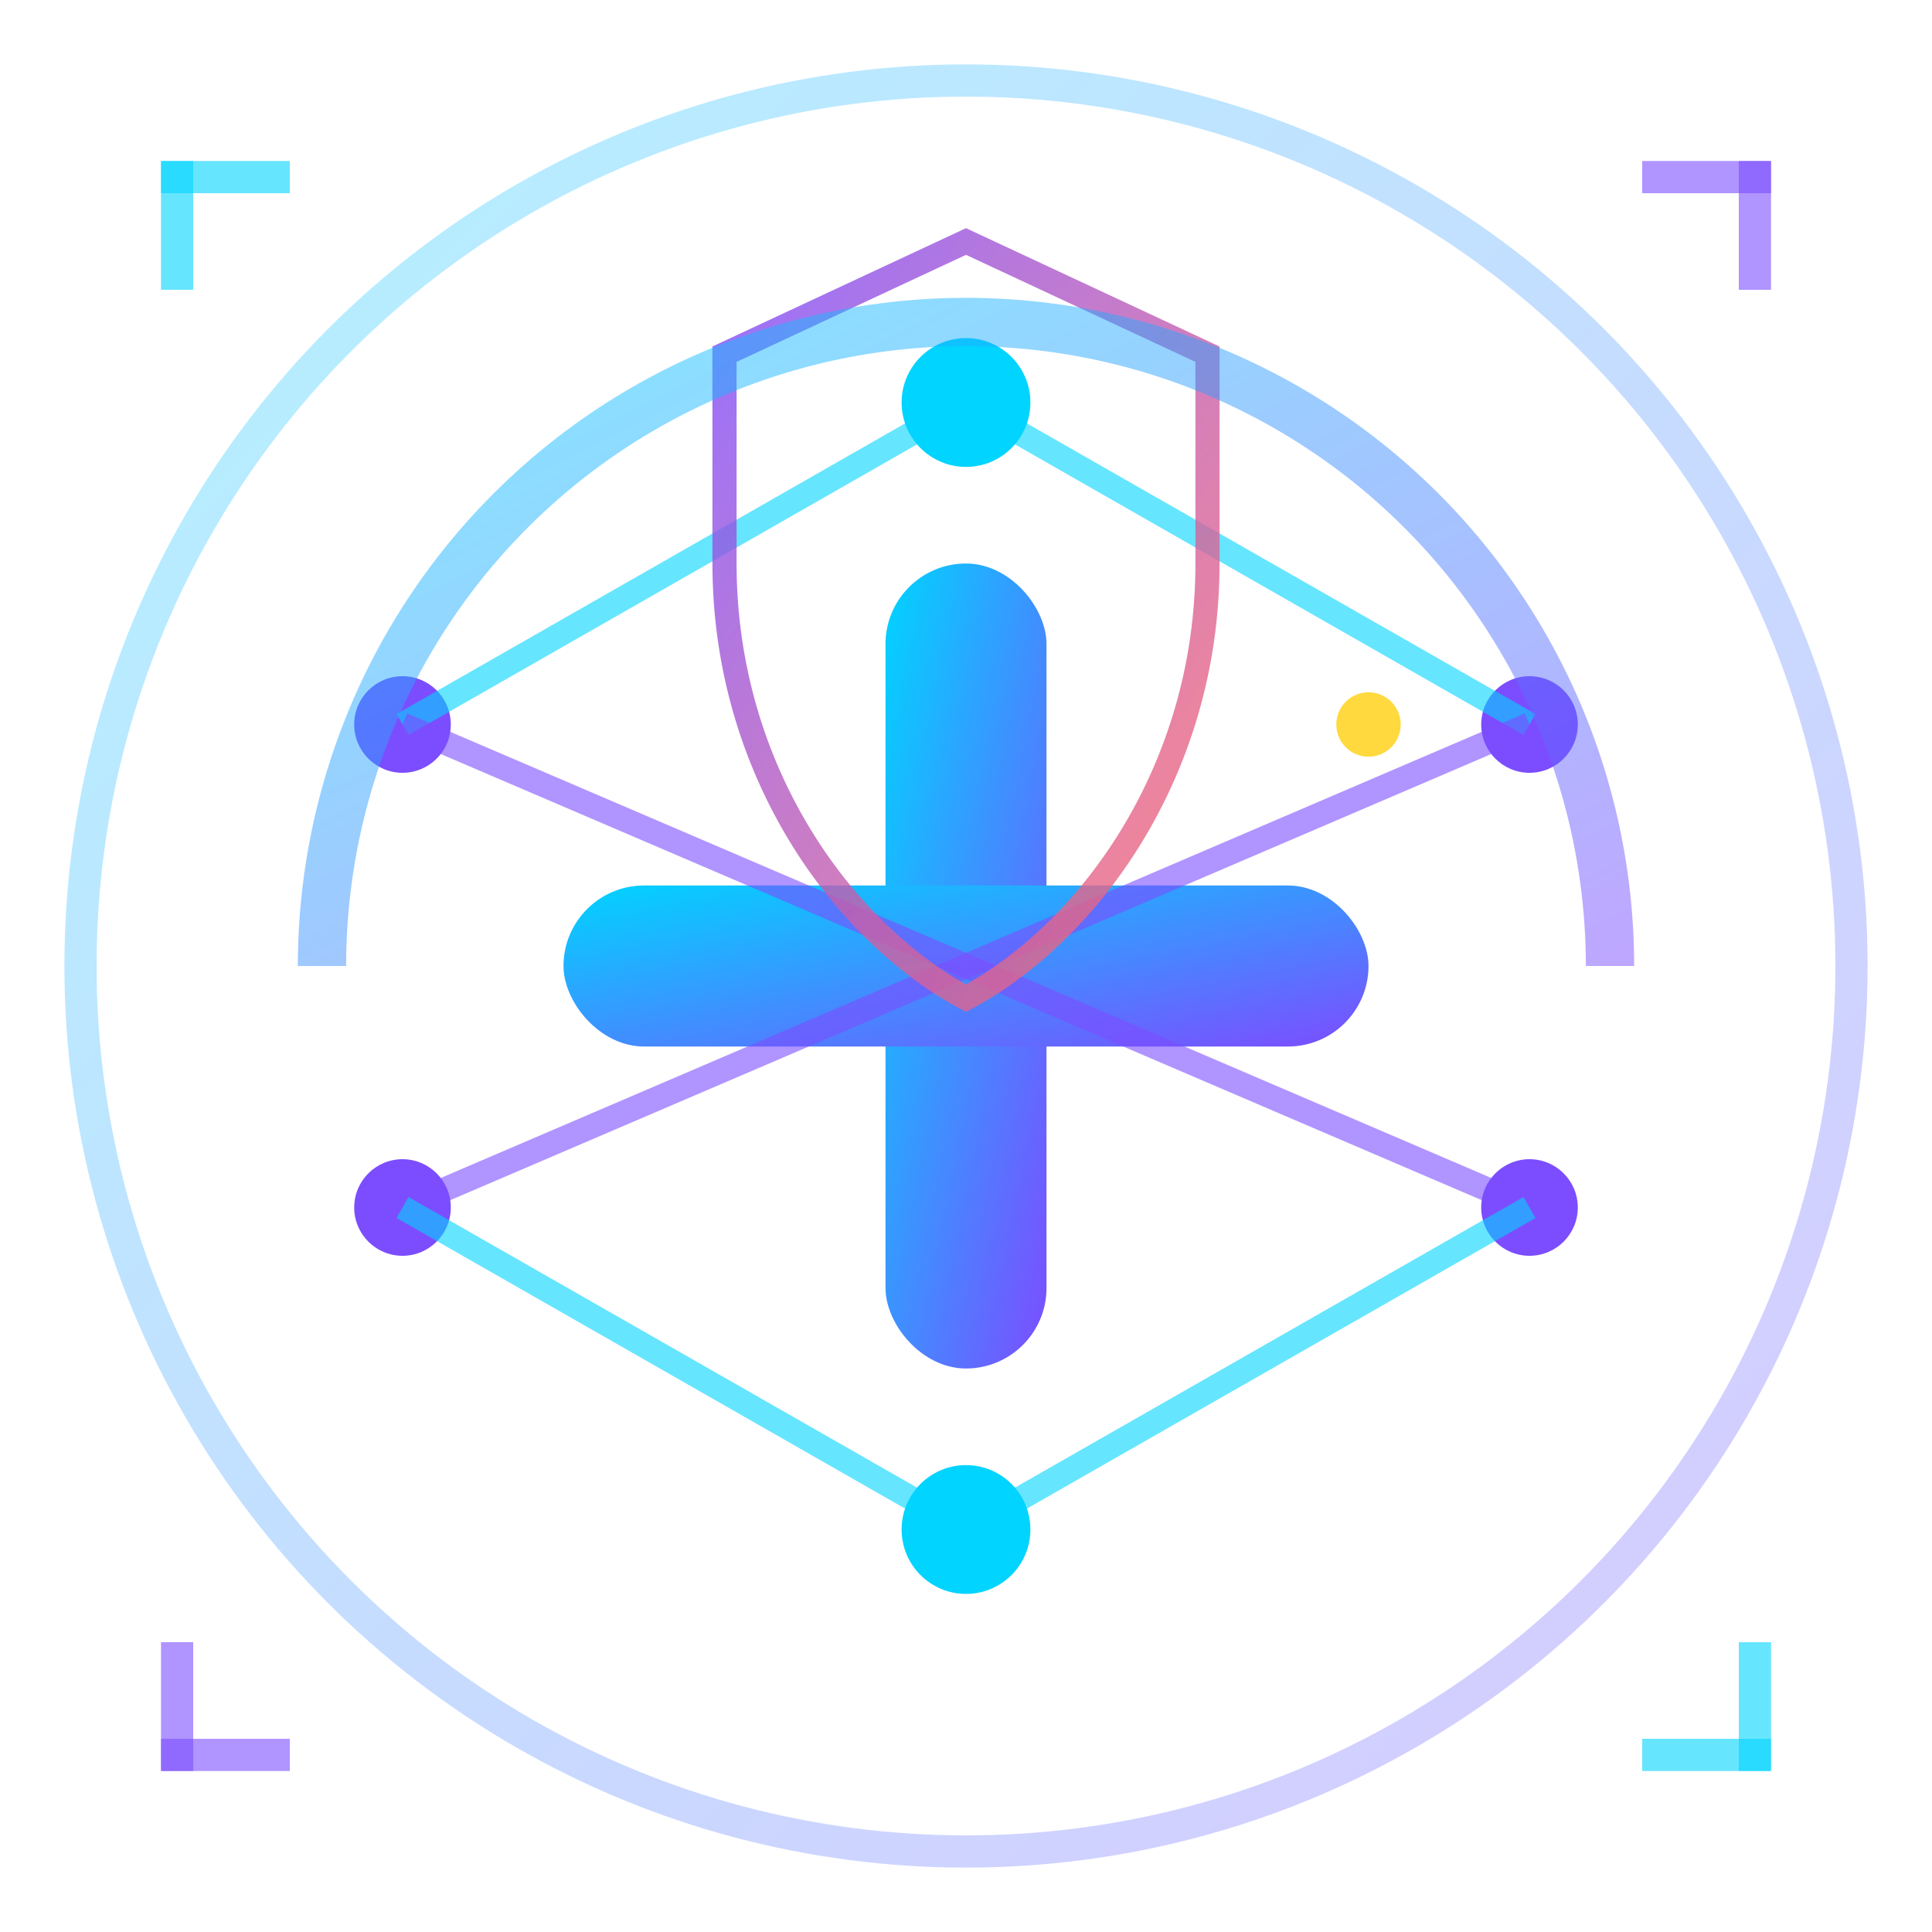 <svg width="120" height="120" viewBox="0 0 120 120" xmlns="http://www.w3.org/2000/svg">
  <defs>
    <!-- Gradient definitions for cyberpunk theme -->
    <linearGradient id="primaryGradient" x1="0%" y1="0%" x2="100%" y2="100%">
      <stop offset="0%" style="stop-color:#00d4ff;stop-opacity:1" />
      <stop offset="100%" style="stop-color:#7c4dff;stop-opacity:1" />
    </linearGradient>
    
    <linearGradient id="secondaryGradient" x1="0%" y1="0%" x2="100%" y2="100%">
      <stop offset="0%" style="stop-color:#7c4dff;stop-opacity:1" />
      <stop offset="100%" style="stop-color:#ff6b6b;stop-opacity:1" />
    </linearGradient>
    
    <!-- Glow effect filter -->
    <filter id="glow" x="-50%" y="-50%" width="200%" height="200%">
      <feGaussianBlur stdDeviation="3" result="coloredBlur"/>
      <feMerge> 
        <feMergeNode in="coloredBlur"/>
        <feMergeNode in="SourceGraphic"/>
      </feMerge>
    </filter>
    
    <!-- Drop shadow -->
    <filter id="dropshadow" x="-50%" y="-50%" width="200%" height="200%">
      <feDropShadow dx="2" dy="2" stdDeviation="3" flood-color="#00d4ff" flood-opacity="0.3"/>
    </filter>
  </defs>
  
  <!-- Background circle with subtle glow -->
  <circle cx="60" cy="60" r="55" fill="none" stroke="url(#primaryGradient)" stroke-width="2" opacity="0.3"/>
  
  <!-- Medical cross with modern design -->
  <g filter="url(#glow)">
    <!-- Vertical bar of cross -->
    <rect x="55" y="35" width="10" height="50" rx="5" fill="url(#primaryGradient)"/>
    <!-- Horizontal bar of cross -->
    <rect x="35" y="55" width="50" height="10" rx="5" fill="url(#primaryGradient)"/>
  </g>
  
  <!-- AI Neural network nodes -->
  <g filter="url(#dropshadow)">
    <!-- Top node -->
    <circle cx="60" cy="25" r="4" fill="#00d4ff"/>
    <!-- Left nodes -->
    <circle cx="25" cy="45" r="3" fill="#7c4dff"/>
    <circle cx="25" cy="75" r="3" fill="#7c4dff"/>
    <!-- Right nodes -->
    <circle cx="95" cy="45" r="3" fill="#7c4dff"/>
    <circle cx="95" cy="75" r="3" fill="#7c4dff"/>
    <!-- Bottom node -->
    <circle cx="60" cy="95" r="4" fill="#00d4ff"/>
    
    <!-- Neural network connections -->
    <line x1="60" y1="25" x2="25" y2="45" stroke="#00d4ff" stroke-width="1.5" opacity="0.6"/>
    <line x1="60" y1="25" x2="95" y2="45" stroke="#00d4ff" stroke-width="1.5" opacity="0.6"/>
    <line x1="25" y1="45" x2="60" y2="60" stroke="#7c4dff" stroke-width="1.5" opacity="0.6"/>
    <line x1="95" y1="45" x2="60" y2="60" stroke="#7c4dff" stroke-width="1.5" opacity="0.6"/>
    <line x1="25" y1="75" x2="60" y2="60" stroke="#7c4dff" stroke-width="1.5" opacity="0.6"/>
    <line x1="95" y1="75" x2="60" y2="60" stroke="#7c4dff" stroke-width="1.5" opacity="0.6"/>
    <line x1="25" y1="75" x2="60" y2="95" stroke="#00d4ff" stroke-width="1.5" opacity="0.6"/>
    <line x1="95" y1="75" x2="60" y2="95" stroke="#00d4ff" stroke-width="1.5" opacity="0.6"/>
  </g>
  
  <!-- Security shield outline -->
  <path d="M60 15 L75 22 L75 35 C75 48 67.5 58 60 62 C52.5 58 45 48 45 35 L45 22 Z" 
        fill="none" 
        stroke="url(#secondaryGradient)" 
        stroke-width="1.5" 
        opacity="0.8"/>
  
  <!-- Score meter arc -->
  <path d="M20 60 A40 40 0 0 1 100 60" 
        fill="none" 
        stroke="url(#primaryGradient)" 
        stroke-width="3" 
        opacity="0.7"
        filter="url(#glow)"/>
  
  <!-- Score indicator -->
  <circle cx="85" cy="45" r="2" fill="#ffd93d"/>
  
  <!-- Corner accent elements -->
  <rect x="10" y="10" width="8" height="2" fill="#00d4ff" opacity="0.6"/>
  <rect x="10" y="10" width="2" height="8" fill="#00d4ff" opacity="0.6"/>
  
  <rect x="102" y="10" width="8" height="2" fill="#7c4dff" opacity="0.6"/>
  <rect x="108" y="10" width="2" height="8" fill="#7c4dff" opacity="0.6"/>
  
  <rect x="10" y="108" width="8" height="2" fill="#7c4dff" opacity="0.6"/>
  <rect x="10" y="102" width="2" height="8" fill="#7c4dff" opacity="0.6"/>
  
  <rect x="102" y="108" width="8" height="2" fill="#00d4ff" opacity="0.6"/>
  <rect x="108" y="102" width="2" height="8" fill="#00d4ff" opacity="0.6"/>
</svg>